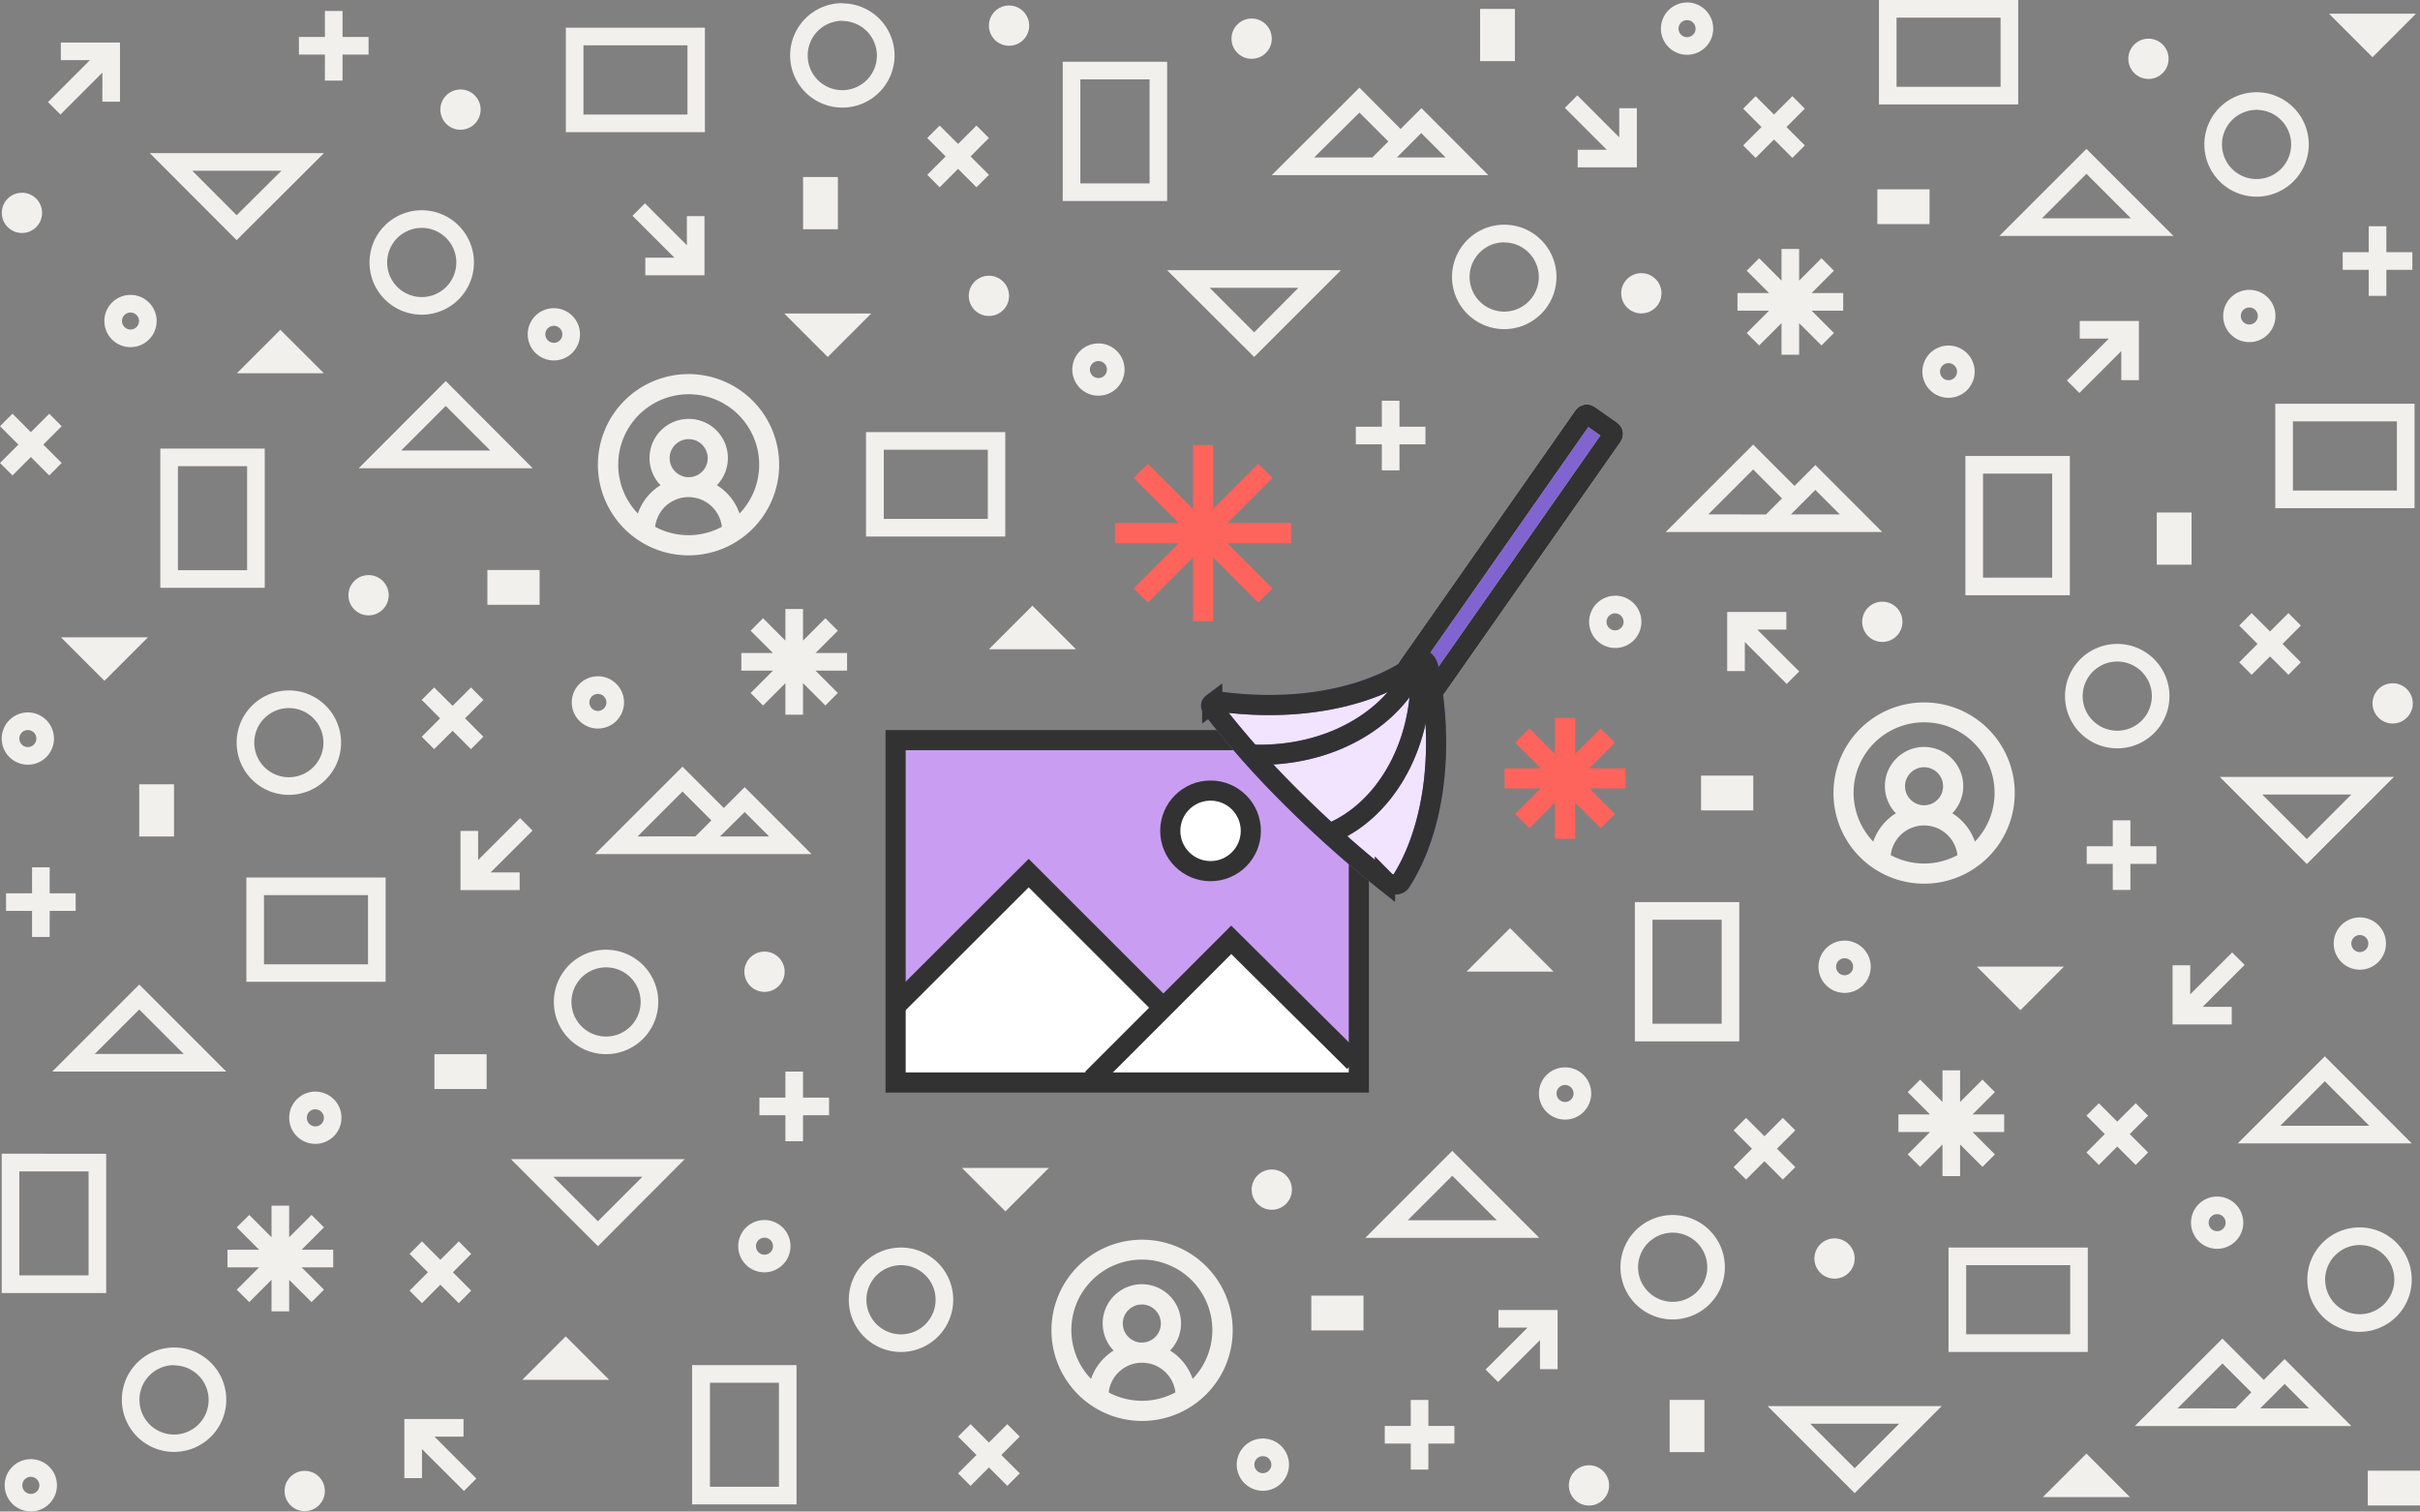 <svg xmlns="http://www.w3.org/2000/svg" viewBox="0 0 480.64 300.21"><rect x="0" y="0" width="480.64" height="300.21" fill="#808080" stroke="none"/><defs><style>.cls-1{fill:#f2f0ed;}.cls-2{fill:#fff;}.cls-3{fill:#c99ef2;}.cls-4,.cls-7,.cls-9{fill:none;}.cls-4{stroke:#323233;}.cls-4,.cls-6,.cls-7,.cls-8,.cls-9{stroke-miterlimit:10;stroke-width:4px;}.cls-5{fill:#323233;}.cls-6{fill:#f2e3ff;}.cls-6,.cls-7{stroke:#7c5cd1;}.cls-8{fill:#8264d1;stroke:#f2e3ff;}.cls-9{stroke:#ff645c;}</style></defs><title>Asset 5</title><g id="Layer_2" data-name="Layer 2"><g id="Layer_2-2" data-name="Layer 2"><polygon class="cls-1" points="308.56 192.98 299.91 184.34 291.27 192.98 308.56 192.98"/><polygon class="cls-1" points="213.7 128.95 205.05 120.3 196.41 128.95 213.7 128.95"/><polygon class="cls-1" points="64.33 74.14 55.68 65.5 47.04 74.14 64.33 74.14"/><polygon class="cls-1" points="121 274.06 112.36 265.42 103.72 274.06 121 274.06"/><polygon class="cls-1" points="423.03 297.34 414.39 288.7 405.74 297.34 423.03 297.34"/><polygon class="cls-1" points="392.63 191.99 401.28 200.64 409.92 191.99 392.63 191.99"/><polygon class="cls-1" points="462.57 2.72 471.21 11.36 479.85 2.72 462.57 2.72"/><polygon class="cls-1" points="12.1 126.58 20.74 135.22 29.38 126.58 12.1 126.58"/><polygon class="cls-1" points="191.05 231.96 199.69 240.6 208.33 231.96 191.05 231.96"/><polygon class="cls-1" points="155.75 62.26 164.4 70.9 173.04 62.26 155.75 62.26"/><circle class="cls-1" cx="325.99" cy="58.25" r="4"/><circle class="cls-1" cx="248.59" cy="7.68" r="4"/><circle class="cls-1" cx="252.59" cy="236.28" r="4"/><circle class="cls-1" cx="373.85" cy="123.5" r="4"/><circle class="cls-1" cx="426.71" cy="11.68" r="4"/><circle class="cls-1" cx="364.36" cy="249.96" r="4"/><circle class="cls-1" cx="315.59" cy="295.02" r="4"/><circle class="cls-1" cx="475.21" cy="139.7" r="4"/><circle class="cls-1" cx="196.41" cy="58.76" r="4"/><circle class="cls-1" cx="91.46" cy="21.77" r="4"/><circle class="cls-1" cx="4.36" cy="42.28" r="4"/><circle class="cls-1" cx="200.41" cy="5.09" r="4"/><circle class="cls-1" cx="151.84" cy="193" r="4"/><circle class="cls-1" cx="60.52" cy="296.13" r="4"/><circle class="cls-1" cx="73.2" cy="118.22" r="4"/><path class="cls-1" d="M257.93,57.11,249.09,66l-8.84-8.84h17.68m8.45-3.5H231.8L249.09,70.9l17.29-17.29Z"/><path class="cls-1" d="M55.88,33.92,47,42.75,38.2,33.92H55.88m8.45-3.5H29.75L47,47.7,64.33,30.42Z"/><path class="cls-1" d="M377.2,282.77l-8.84,8.84-8.84-8.84H377.2m8.45-3.5H351.07l17.29,17.29,17.29-17.29Z"/><path class="cls-1" d="M127.59,233.72l-8.84,8.84-8.84-8.84h17.68m8.45-3.5H101.47l17.29,17.29L136,230.22Z"/><path class="cls-1" d="M467,157.81l-8.84,8.84-8.84-8.84H467m8.45-3.5H440.88l17.29,17.29,17.29-17.29Z"/><path class="cls-1" d="M288.44,233.52l8.84,8.84H279.6l8.84-8.84m0-4.95-17.29,17.29h34.57l-17.29-17.29Z"/><path class="cls-1" d="M88.53,80.63l8.84,8.84H79.69l8.84-8.84m0-4.95L71.24,93h34.57L88.53,75.68Z"/><path class="cls-1" d="M27.65,200.49l8.84,8.84H18.82l8.84-8.84m0-4.95L10.37,212.83H44.94L27.65,195.54Z"/><path class="cls-1" d="M461.73,214.75l8.84,8.84H452.89l8.84-8.84m0-4.95-17.29,17.29H479L461.73,209.8Z"/><path class="cls-1" d="M414.39,34.52l8.84,8.84H405.55l8.84-8.84m0-4.95L397.1,46.86h34.57L414.39,29.57Z"/><path class="cls-1" d="M218.16,71.71a1.69,1.69,0,1,1-1.69,1.69,1.69,1.69,0,0,1,1.69-1.69m0-3.5a5.19,5.19,0,1,0,5.19,5.19,5.19,5.19,0,0,0-5.19-5.19Z"/><path class="cls-1" d="M110,64.71a1.69,1.69,0,1,1-1.69,1.69A1.69,1.69,0,0,1,110,64.71m0-3.5a5.19,5.19,0,1,0,5.19,5.19A5.19,5.19,0,0,0,110,61.21Z"/><path class="cls-1" d="M25.92,62.07a1.69,1.69,0,1,1-1.69,1.69,1.69,1.69,0,0,1,1.69-1.69m0-3.5a5.19,5.19,0,1,0,5.19,5.19,5.19,5.19,0,0,0-5.19-5.19Z"/><path class="cls-1" d="M118.75,137.82a1.69,1.69,0,1,1-1.69,1.69,1.69,1.69,0,0,1,1.69-1.69m0-3.5a5.19,5.19,0,1,0,5.19,5.19,5.19,5.19,0,0,0-5.19-5.19Z"/><path class="cls-1" d="M5.53,145a1.69,1.69,0,1,1-1.69,1.69A1.69,1.69,0,0,1,5.53,145m0-3.5a5.19,5.19,0,1,0,5.19,5.19,5.19,5.19,0,0,0-5.19-5.19Z"/><path class="cls-1" d="M62.63,220.34A1.69,1.69,0,1,1,60.95,222a1.69,1.69,0,0,1,1.69-1.69m0-3.5A5.19,5.19,0,1,0,67.82,222a5.19,5.19,0,0,0-5.19-5.19Z"/><path class="cls-1" d="M6.13,293.33A1.69,1.69,0,1,1,4.44,295a1.69,1.69,0,0,1,1.69-1.69m0-3.5A5.19,5.19,0,1,0,11.31,295a5.19,5.19,0,0,0-5.19-5.19Z"/><path class="cls-1" d="M320.77,121.82a1.69,1.69,0,1,1-1.69,1.69,1.69,1.69,0,0,1,1.69-1.69m0-3.5A5.19,5.19,0,1,0,326,123.5a5.19,5.19,0,0,0-5.19-5.19Z"/><path class="cls-1" d="M310.84,215.49a1.69,1.69,0,1,1-1.69,1.69,1.69,1.69,0,0,1,1.69-1.69m0-3.5a5.19,5.19,0,1,0,5.19,5.19,5.19,5.19,0,0,0-5.19-5.19Z"/><path class="cls-1" d="M250.82,289.21a1.69,1.69,0,1,1-1.69,1.69,1.69,1.69,0,0,1,1.69-1.69m0-3.5a5.19,5.19,0,1,0,5.19,5.19,5.19,5.19,0,0,0-5.19-5.19Z"/><path class="cls-1" d="M151.84,245.82a1.69,1.69,0,1,1-1.69,1.69,1.69,1.69,0,0,1,1.69-1.69m0-3.5A5.19,5.19,0,1,0,157,247.5a5.19,5.19,0,0,0-5.19-5.19Z"/><path class="cls-1" d="M366.36,190.32a1.69,1.69,0,1,1-1.69,1.69,1.69,1.69,0,0,1,1.69-1.69m0-3.5a5.19,5.19,0,1,0,5.19,5.19,5.19,5.19,0,0,0-5.19-5.19Z"/><path class="cls-1" d="M387,72.13a1.69,1.69,0,1,1-1.69,1.69A1.69,1.69,0,0,1,387,72.13m0-3.5a5.19,5.19,0,1,0,5.19,5.19A5.19,5.19,0,0,0,387,68.63Z"/><path class="cls-1" d="M335.07,4a1.69,1.69,0,1,1-1.69,1.69A1.69,1.69,0,0,1,335.07,4m0-3.5a5.19,5.19,0,1,0,5.19,5.19A5.19,5.19,0,0,0,335.07.49Z"/><path class="cls-1" d="M468.67,185.71A1.69,1.69,0,1,1,467,187.4a1.69,1.69,0,0,1,1.69-1.69m0-3.5a5.19,5.19,0,1,0,5.19,5.19,5.19,5.19,0,0,0-5.19-5.19Z"/><path class="cls-1" d="M440.35,241.15a1.69,1.69,0,1,1-1.69,1.69,1.69,1.69,0,0,1,1.69-1.69m0-3.5a5.19,5.19,0,1,0,5.19,5.19,5.19,5.19,0,0,0-5.19-5.19Z"/><path class="cls-1" d="M446.74,61.07a1.69,1.69,0,1,1-1.69,1.69,1.69,1.69,0,0,1,1.69-1.69m0-3.5a5.19,5.19,0,1,0,5.19,5.19,5.19,5.19,0,0,0-5.19-5.19Z"/><path class="cls-1" d="M298.76,48.15A6.87,6.87,0,1,1,291.88,55a6.88,6.88,0,0,1,6.87-6.87m0-3.5A10.37,10.37,0,1,0,309.13,55a10.37,10.37,0,0,0-10.37-10.37Z"/><path class="cls-1" d="M83.76,45.26a6.87,6.87,0,1,1-6.87,6.87,6.88,6.88,0,0,1,6.87-6.87m0-3.5A10.37,10.37,0,1,0,94.13,52.13,10.37,10.37,0,0,0,83.76,41.76Z"/><path class="cls-1" d="M57.37,140.63a6.87,6.87,0,1,1-6.87,6.87,6.88,6.88,0,0,1,6.87-6.87m0-3.5A10.37,10.37,0,1,0,67.74,147.5a10.37,10.37,0,0,0-10.37-10.37Z"/><path class="cls-1" d="M167.3,4.17A6.87,6.87,0,1,1,160.42,11a6.88,6.88,0,0,1,6.87-6.87m0-3.5A10.37,10.37,0,1,0,177.67,11,10.37,10.37,0,0,0,167.3.67Z"/><path class="cls-1" d="M120.37,192.13A6.87,6.87,0,1,1,113.5,199a6.88,6.88,0,0,1,6.87-6.87m0-3.5A10.37,10.37,0,1,0,130.74,199a10.37,10.37,0,0,0-10.37-10.37Z"/><path class="cls-1" d="M34.57,271.18A6.87,6.87,0,1,1,27.7,278a6.88,6.88,0,0,1,6.87-6.87m0-3.5A10.37,10.37,0,1,0,44.94,278a10.37,10.37,0,0,0-10.37-10.37Z"/><path class="cls-1" d="M420.51,131.39a6.87,6.87,0,1,1-6.87,6.87,6.88,6.88,0,0,1,6.87-6.87m0-3.5a10.37,10.37,0,1,0,10.37,10.37,10.37,10.37,0,0,0-10.37-10.37Z"/><path class="cls-1" d="M448.18,21.82a6.87,6.87,0,1,1-6.87,6.87,6.88,6.88,0,0,1,6.87-6.87m0-3.5a10.37,10.37,0,1,0,10.37,10.37,10.37,10.37,0,0,0-10.37-10.37Z"/><path class="cls-1" d="M468.67,247.28a6.87,6.87,0,1,1-6.87,6.87,6.88,6.88,0,0,1,6.87-6.87m0-3.5A10.37,10.37,0,1,0,479,254.15a10.37,10.37,0,0,0-10.37-10.37Z"/><path class="cls-1" d="M332.21,244.82a6.87,6.87,0,1,1-6.87,6.87,6.88,6.88,0,0,1,6.87-6.87m0-3.5a10.37,10.37,0,1,0,10.37,10.37,10.37,10.37,0,0,0-10.37-10.37Z"/><path class="cls-1" d="M178.95,251.28a6.87,6.87,0,1,1-6.87,6.87,6.88,6.88,0,0,1,6.87-6.87m0-3.5a10.37,10.37,0,1,0,10.37,10.37,10.37,10.37,0,0,0-10.37-10.37Z"/><path class="cls-1" d="M196.19,89.32v13.74H175.53V89.32h20.66m3.5-3.5H172v20.74h27.66V85.82Z"/><path class="cls-1" d="M136.54,9V22.75H115.88V9h20.66M140,5.5H112.38V26.25H140V5.5Z"/><path class="cls-1" d="M411.17,251.28V265H390.51V251.28h20.66m3.5-3.5H387v20.74h27.66V247.78Z"/><path class="cls-1" d="M476.05,83.69V97.43H455.4V83.69h20.66m3.5-3.5H451.9v20.74h27.66V80.19Z"/><path class="cls-1" d="M73.09,177.79v13.74H52.43V177.79H73.09m3.5-3.5H48.93V195H76.59V174.29Z"/><path class="cls-1" d="M397.34,3.5V17.24H376.68V3.5h20.66m3.5-3.5H373.18V20.74h27.66V0Z"/><path class="cls-1" d="M341.94,182.67v20.66H328.2V182.67h13.74m3.5-3.5H324.7v27.66h20.74V179.17Z"/><path class="cls-1" d="M154.71,274.63v20.66H141V274.63h13.74m3.5-3.5H137.46v27.66h20.74V271.13Z"/><path class="cls-1" d="M17.59,232.65v20.66H3.84V232.65H17.59m3.5-3.5H.34v27.66H21.09V229.15Z"/><path class="cls-1" d="M407.59,94.06v20.66H393.85V94.06h13.74m3.5-3.5H390.35v27.66h20.74V90.56Z"/><path class="cls-1" d="M228.32,15.76V36.42H214.57V15.76h13.74m3.5-3.5H211.07V39.92h20.74V12.26Z"/><path class="cls-1" d="M49.08,92.59v20.66H35.34V92.59H49.08m3.5-3.5H31.84v27.66H52.58V89.09Z"/><rect class="cls-1" x="293.97" y="1.77" width="6.91" height="10.37"/><rect class="cls-1" x="159.5" y="35.16" width="6.91" height="10.37"/><rect class="cls-1" x="27.65" y="155.77" width="6.91" height="10.37"/><rect class="cls-1" x="428.36" y="101.79" width="6.91" height="10.37"/><rect class="cls-1" x="331.61" y="278.04" width="6.91" height="10.37"/><rect class="cls-1" x="337.85" y="154.05" width="10.37" height="6.91"/><rect class="cls-1" x="372.86" y="37.6" width="10.37" height="6.91"/><rect class="cls-1" x="470.27" y="292.1" width="10.37" height="6.91"/><rect class="cls-1" x="260.44" y="257.33" width="10.37" height="6.91"/><rect class="cls-1" x="96.8" y="113.21" width="10.37" height="6.91"/><rect class="cls-1" x="86.28" y="209.38" width="10.37" height="6.91"/><polygon class="cls-1" points="168.24 129.7 161.97 129.7 166.4 125.27 163.93 122.79 159.49 127.23 159.49 120.95 155.99 120.95 155.99 127.23 151.55 122.79 149.08 125.27 153.52 129.7 147.24 129.7 147.24 133.2 153.52 133.2 149.08 137.64 151.55 140.12 155.99 135.68 155.99 141.95 159.49 141.95 159.49 135.68 163.93 140.12 166.4 137.64 161.97 133.2 168.24 133.2 168.24 129.7"/><polygon class="cls-1" points="66.18 248.21 59.91 248.21 64.35 243.77 61.87 241.3 57.43 245.74 57.43 239.46 53.93 239.46 53.93 245.74 49.5 241.3 47.02 243.77 51.46 248.21 45.18 248.21 45.18 251.71 51.46 251.71 47.02 256.15 49.5 258.62 53.93 254.19 53.93 260.46 57.43 260.46 57.43 254.19 61.87 258.62 64.35 256.15 59.91 251.71 66.18 251.71 66.18 248.21"/><polygon class="cls-1" points="366.08 58.2 359.81 58.2 364.24 53.76 361.77 51.29 357.33 55.73 357.33 49.45 353.83 49.45 353.83 55.73 349.39 51.29 346.92 53.76 351.36 58.2 345.08 58.2 345.08 61.7 351.36 61.7 346.92 66.14 349.39 68.61 353.83 64.18 353.83 70.45 357.33 70.45 357.33 64.18 361.77 68.61 364.24 66.14 359.81 61.7 366.08 61.7 366.08 58.2"/><polygon class="cls-1" points="398.05 221.34 391.77 221.34 396.21 216.9 393.74 214.43 389.3 218.86 389.3 212.59 385.8 212.59 385.8 218.86 381.36 214.43 378.89 216.9 383.32 221.34 377.05 221.34 377.05 224.84 383.32 224.84 378.89 229.28 381.36 231.75 385.8 227.31 385.8 233.59 389.3 233.59 389.3 227.31 393.74 231.75 396.21 229.28 391.77 224.84 398.05 224.84 398.05 221.34"/><polygon class="cls-1" points="283.11 84.75 277.95 84.75 277.95 79.59 274.45 79.59 274.45 84.75 269.28 84.75 269.28 88.25 274.45 88.25 274.45 93.42 277.95 93.42 277.95 88.25 283.11 88.25 283.11 84.75"/><polygon class="cls-1" points="428.28 168.08 423.12 168.08 423.12 162.92 419.62 162.92 419.62 168.08 414.45 168.08 414.45 171.58 419.62 171.58 419.62 176.75 423.12 176.75 423.12 171.58 428.28 171.58 428.28 168.08"/><polygon class="cls-1" points="479.12 50.09 473.96 50.09 473.96 44.93 470.46 44.93 470.46 50.09 465.29 50.09 465.29 53.59 470.46 53.59 470.46 58.76 473.96 58.76 473.96 53.59 479.12 53.59 479.12 50.09"/><polygon class="cls-1" points="73.2 7.34 68.03 7.34 68.03 2.18 64.53 2.18 64.53 7.34 59.37 7.34 59.37 10.84 64.53 10.84 64.53 16.01 68.03 16.01 68.03 10.84 73.2 10.84 73.2 7.34"/><polygon class="cls-1" points="15.03 177.42 9.87 177.42 9.87 172.26 6.37 172.26 6.37 177.42 1.2 177.42 1.2 180.92 6.37 180.92 6.37 186.09 9.87 186.09 9.87 180.92 15.03 180.92 15.03 177.42"/><polygon class="cls-1" points="288.86 283.21 283.69 283.21 283.69 278.05 280.19 278.05 280.19 283.21 275.03 283.21 275.03 286.71 280.19 286.71 280.19 291.88 283.69 291.88 283.69 286.71 288.86 286.71 288.86 283.21"/><polygon class="cls-1" points="164.66 218 159.49 218 159.49 212.83 155.99 212.83 155.99 218 150.83 218 150.83 221.5 155.99 221.5 155.99 226.66 159.49 226.66 159.49 221.5 164.66 221.5 164.66 218"/><polygon class="cls-1" points="356.57 224.5 354.09 222.03 350.44 225.68 346.79 222.03 344.31 224.5 347.96 228.15 344.31 231.81 346.79 234.28 350.44 230.63 354.09 234.28 356.57 231.81 352.92 228.15 356.57 224.5"/><polygon class="cls-1" points="202.54 285.33 200.06 282.86 196.41 286.51 192.76 282.86 190.28 285.33 193.94 288.98 190.28 292.63 192.76 295.11 196.41 291.46 200.06 295.11 202.54 292.63 198.88 288.98 202.54 285.33"/><polygon class="cls-1" points="456.98 124.24 454.51 121.77 450.85 125.42 447.2 121.77 444.73 124.24 448.38 127.89 444.73 131.54 447.2 134.02 450.85 130.37 454.51 134.02 456.98 131.54 453.33 127.89 456.98 124.24"/><polygon class="cls-1" points="358.46 21.58 355.99 19.1 352.34 22.75 348.68 19.1 346.21 21.58 349.86 25.23 346.21 28.88 348.68 31.36 352.34 27.7 355.99 31.36 358.46 28.88 354.81 25.23 358.46 21.58"/><polygon class="cls-1" points="96.01 139.01 93.54 136.54 89.89 140.19 86.23 136.54 83.76 139.01 87.41 142.67 83.76 146.32 86.23 148.79 89.89 145.14 93.54 148.79 96.01 146.32 92.36 142.67 96.01 139.01"/><polygon class="cls-1" points="93.59 249.04 91.12 246.56 87.46 250.22 83.81 246.56 81.34 249.04 84.99 252.69 81.34 256.34 83.81 258.82 87.46 255.16 91.12 258.82 93.59 256.34 89.94 252.69 93.59 249.04"/><polygon class="cls-1" points="196.41 27.41 193.94 24.94 190.28 28.59 186.63 24.94 184.16 27.41 187.81 31.07 184.16 34.72 186.63 37.2 190.28 33.54 193.94 37.2 196.41 34.72 192.76 31.07 196.41 27.41"/><polygon class="cls-1" points="12.25 84.65 9.78 82.17 6.13 85.83 2.48 82.17 0 84.65 3.65 88.3 0 91.95 2.48 94.43 6.13 90.77 9.78 94.43 12.25 91.95 8.6 88.3 12.25 84.65"/><polygon class="cls-1" points="426.64 221.59 424.17 219.12 420.51 222.77 416.86 219.12 414.39 221.59 418.04 225.24 414.39 228.9 416.86 231.37 420.51 227.72 424.17 231.37 426.64 228.9 422.99 225.24 426.64 221.59"/><path class="cls-1" d="M360.55,92.37l-4.14,4.14L348.2,88.3l-17.37,17.36h43Zm-21.27,9.79,8.92-8.92L353.93,99l-3.18,3.18Zm21.27-4.85,4.85,4.85h-9.7Z"/><path class="cls-1" d="M282.32,21.48l-4.14,4.14L270,17.41,252.59,34.78h43ZM261,31.28,270,22.36l5.74,5.73-3.18,3.18Zm21.27-4.85,4.85,4.85h-9.7Z"/><path class="cls-1" d="M453.75,269.93l-4.14,4.14-8.21-8.21L424,283.23h43Zm-21.27,9.79,8.92-8.92,5.74,5.73L444,279.73Zm21.27-4.85,4.85,4.85h-9.7Z"/><path class="cls-1" d="M147.9,156.34l-4.14,4.14-8.21-8.21-17.37,17.36h43Zm-21.27,9.79,8.92-8.92,5.74,5.73-3.18,3.18Zm21.27-4.85,4.85,4.85H143Z"/><polygon class="cls-1" points="297.61 260.19 297.61 263.69 303.38 263.69 295.05 272.01 297.53 274.49 305.86 266.16 305.86 271.94 309.36 271.94 309.36 260.19 297.61 260.19"/><polygon class="cls-1" points="413.06 63.75 413.06 67.25 418.84 67.25 410.51 75.58 412.99 78.05 421.31 69.73 421.31 75.5 424.81 75.5 424.81 63.75 413.06 63.75"/><polygon class="cls-1" points="12.08 8.45 12.08 11.95 17.86 11.95 9.53 20.27 12 22.75 20.33 14.42 20.33 20.2 23.83 20.2 23.83 8.45 12.08 8.45"/><polygon class="cls-1" points="357.34 133.36 349.01 125.04 354.79 125.04 354.79 121.54 343.04 121.54 343.04 133.29 346.54 133.29 346.54 127.51 354.86 135.84 357.34 133.36"/><polygon class="cls-1" points="94.61 293.66 86.29 285.33 92.06 285.33 92.06 281.83 80.31 281.83 80.31 293.58 83.81 293.58 83.81 287.81 92.14 296.13 94.61 293.66"/><polygon class="cls-1" points="136.42 42.93 136.42 48.71 128.09 40.38 125.62 42.86 133.95 51.18 128.17 51.18 128.17 54.68 139.92 54.68 139.92 42.93 136.42 42.93"/><polygon class="cls-1" points="321.6 21.5 321.6 27.27 313.28 18.94 310.8 21.42 319.13 29.75 313.35 29.75 313.35 33.24 325.1 33.24 325.1 21.5 321.6 21.5"/><polygon class="cls-1" points="445.81 191.64 443.33 189.17 435 197.49 435 191.72 431.5 191.72 431.5 203.47 443.25 203.47 443.25 199.97 437.48 199.97 445.81 191.64"/><polygon class="cls-1" points="105.77 164.96 103.29 162.49 94.96 170.81 94.96 165.03 91.46 165.03 91.46 176.78 103.21 176.78 103.21 173.28 97.44 173.28 105.77 164.96"/><path class="cls-1" d="M136.75,74.3a18,18,0,1,0,18,18A18,18,0,0,0,136.75,74.3Zm-6.63,30.33a6.67,6.67,0,0,1,13.25,0,14,14,0,0,1-13.25,0ZM133,91a3.78,3.78,0,1,1,3.78,3.78A3.79,3.79,0,0,1,133,91Zm13.88,11a10.71,10.71,0,0,0-4.49-5.63,7.78,7.78,0,1,0-11.21,0,10.71,10.71,0,0,0-4.49,5.63,14,14,0,1,1,20.19,0Z"/><path class="cls-1" d="M382.15,139.51a18,18,0,1,0,18,18A18,18,0,0,0,382.15,139.51Zm-6.63,30.33a6.67,6.67,0,0,1,13.25,0,14,14,0,0,1-13.25,0Zm2.84-13.68a3.78,3.78,0,1,1,3.78,3.78A3.79,3.79,0,0,1,378.36,156.16Zm13.88,11a10.71,10.71,0,0,0-4.49-5.63,7.78,7.78,0,1,0-11.21,0,10.71,10.71,0,0,0-4.49,5.63,14,14,0,1,1,20.19,0Z"/><path class="cls-1" d="M226.83,246.22a18,18,0,1,0,18,18A18,18,0,0,0,226.83,246.22Zm-6.63,30.33a6.67,6.67,0,0,1,13.25,0,14,14,0,0,1-13.25,0ZM223,262.87a3.78,3.78,0,1,1,3.78,3.78A3.79,3.79,0,0,1,223,262.87Zm13.88,11a10.71,10.71,0,0,0-4.49-5.63,7.78,7.78,0,1,0-11.21,0,10.71,10.71,0,0,0-4.49,5.63,14,14,0,1,1,20.19,0Z"/></g><g id="Layer_1-2" data-name="Layer 1"><rect class="cls-2" x="177.55" y="146.18" width="93.33" height="69.35"/><path class="cls-3" d="M178.55,147.43v52.92l26.4-26.27,26.27,25.5,12.36-12.36,25.63,24.73V147.43Zm61.32,26.27a7.73,7.73,0,1,1,7.73-7.73A7.73,7.73,0,0,1,239.86,173.7Z"/><circle class="cls-4" cx="240.43" cy="165.02" r="8"/><polyline class="cls-4" points="268.96 210.89 244.54 186.66 216.92 214.28"/><polyline class="cls-4" points="231.06 200.15 204.31 173.41 178.27 199.41"/><path class="cls-5" d="M267.88,149v64h-88V149h88m4-4h-96v72h96V145Z"/><path class="cls-6" d="M242.34,139.37c17.36,2.31,31.95-1.72,39.82-8.16.53-.44,1.33.36,1.58,1.58,3.54,17.85.38,33.3-5.57,42.41-.48.75-2.3.59-3.09-.21a227.35,227.35,0,0,1-21.33-19.36,177,177,0,0,1-12.92-14.89c-.37-.37-.39-.76-.07-1A2.05,2.05,0,0,1,242.34,139.37Z"/><path class="cls-7" d="M249.09,149.9c15,.39,27.29-7,31.94-17.08.31-.7,1.11.1,1.13,1.13.12,14.89-7.42,27-17.63,31.4"/><rect class="cls-8" x="268.71" y="106.11" width="62.4" height="6.93" rx="0.7" ry="0.7" transform="translate(38.13 292.4) rotate(-55)"/><path class="cls-4" d="M242.34,139.37c17.36,2.31,31.95-1.72,39.82-8.16.53-.44,1.33.36,1.58,1.58,3.54,17.85.38,33.3-5.57,42.41-.48.75-2.3.59-3.09-.21a227.35,227.35,0,0,1-21.33-19.36,177,177,0,0,1-12.92-14.89c-.37-.37-.39-.76-.07-1A2.05,2.05,0,0,1,242.34,139.37Z"/><path class="cls-4" d="M249.09,149.9c15,.39,27.29-7,31.94-17.08.31-.7,1.11.1,1.13,1.13.12,14.89-7.42,27-17.63,31.4"/><rect class="cls-4" x="268.71" y="106.11" width="62.4" height="6.93" rx="0.7" ry="0.7" transform="translate(38.13 292.4) rotate(-55)"/><line class="cls-9" x1="238.95" y1="88.39" x2="238.95" y2="123.39"/><line class="cls-9" x1="221.45" y1="105.89" x2="256.45" y2="105.89"/><line class="cls-9" x1="226.57" y1="118.27" x2="251.32" y2="93.52"/><line class="cls-9" x1="226.57" y1="93.52" x2="251.32" y2="118.27"/><line class="cls-9" x1="310.84" y1="142.59" x2="310.84" y2="166.59"/><line class="cls-9" x1="298.84" y1="154.59" x2="322.84" y2="154.59"/><line class="cls-9" x1="302.35" y1="163.07" x2="319.33" y2="146.1"/><line class="cls-9" x1="302.35" y1="146.1" x2="319.33" y2="163.07"/></g></g></svg>